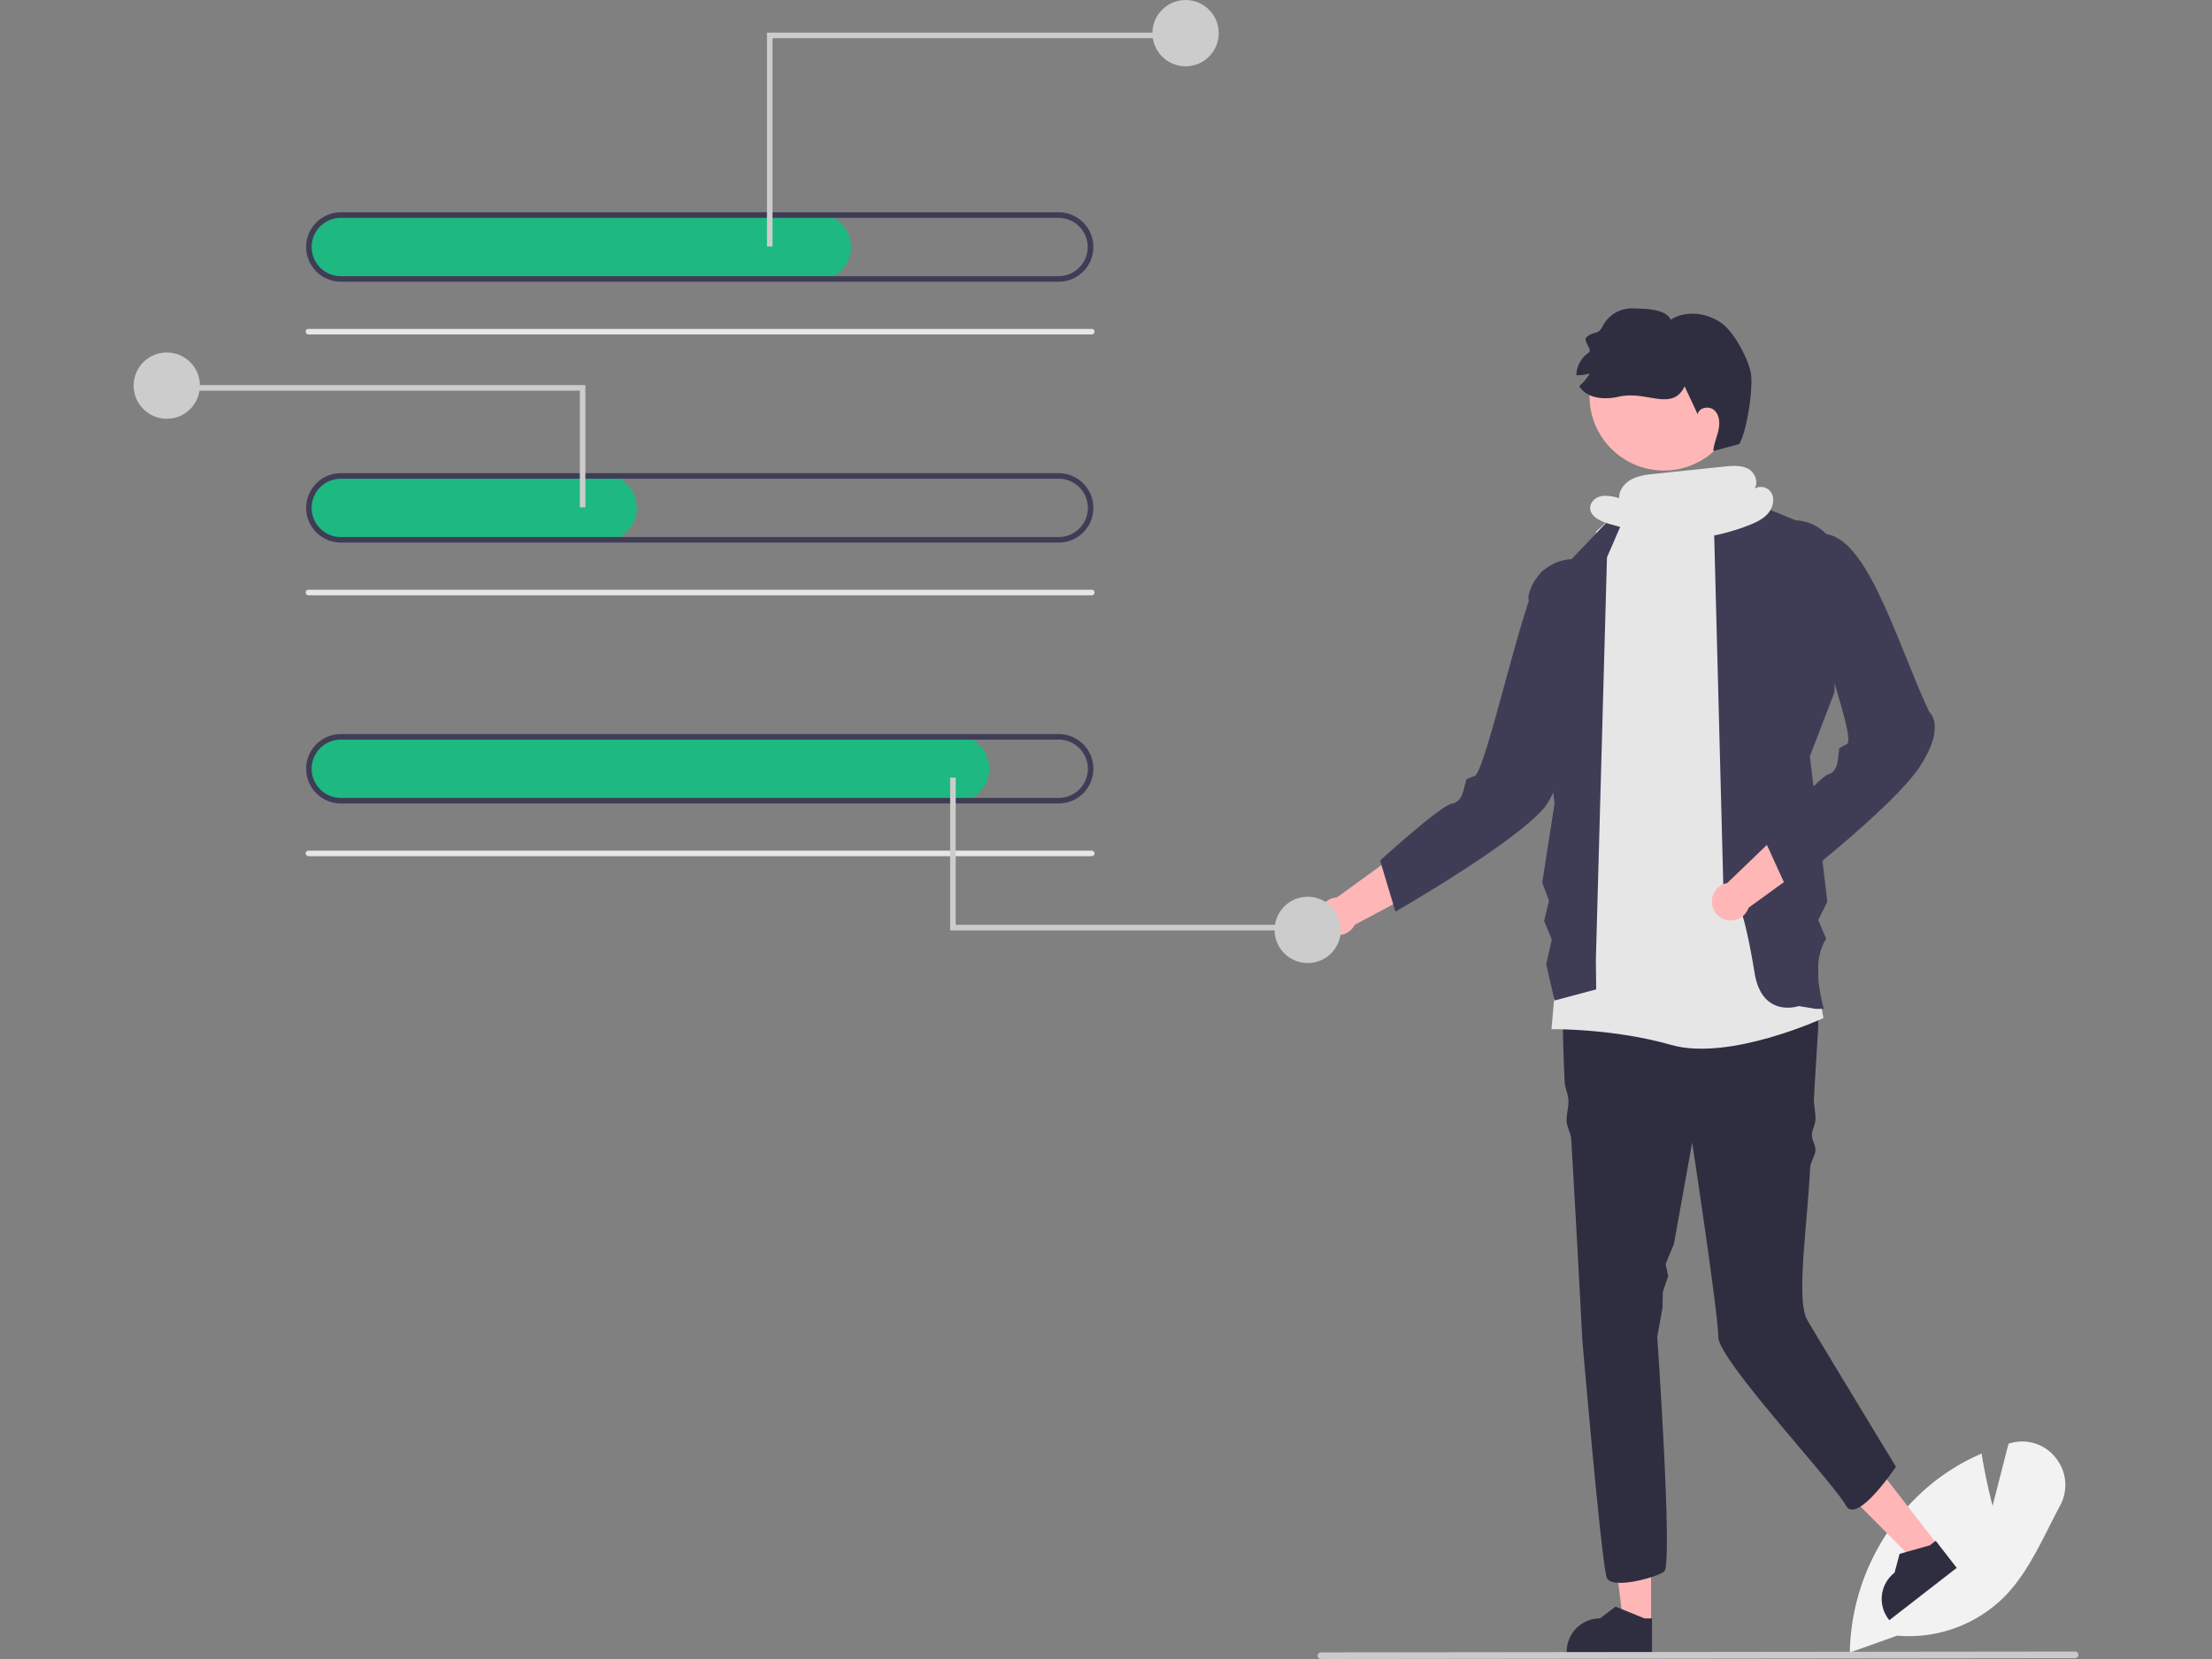 <svg data-name="Layer 1"
  width="320"
  height="240"
  xmlns="http://www.w3.org/2000/svg">
  <rect width="100%" height="100%" fill="#808080" stroke="none"/>
  <path d="m267.605 239.065.006-.28a32.331 32.331 0 0 1 12.09-24.348 31.37 31.37 0 0 1 6.739-4.06l.23-.103.039.248c.466 2.963 1.205 5.987 1.549 7.33l2.306-9 .256-.073a6.132 6.132 0 0 1 6.545 2.09 6.237 6.237 0 0 1 .648 6.96c-.538 1-1.066 2.046-1.578 3.056-1.756 3.473-3.571 7.064-6.217 9.854a19.543 19.543 0 0 1-15.763 5.88z"
    fill="#f2f2f2"
    style="stroke-width:.401"/>
  <path fill="#ffb6b6"
    d="M238.85 234.903h-4.013l-1.91-15.48h5.924z"/>
  <path d="M238.992 239.09H226.65v-.157a4.804 4.804 0 0 1 4.804-4.803l2.254-1.71 4.206 1.71h1.078z"
    fill="#2f2e41"
    style="stroke-width:.401"/>
  <path fill="#ffb6b6"
    d="m280.392 223.597-3.17 2.46-11-11.058 4.68-3.632z"/>
  <path d="m283.07 226.817-9.749 7.567-.096-.124a4.804 4.804 0 0 1 .85-6.74l.732-2.733 4.372-1.228.85-.66zM263.032 148.7s-.273 4.191-.619 10.183c-.057.982.278 2.05.218 3.119-.04.709-.472 1.398-.512 2.138-.043.78.554 1.47.512 2.278-.042.788-.723 1.693-.764 2.5-.443 8.686-2.046 19.084-.44 21.99.79 1.433 12.847 21.28 12.847 21.28s-5.62 8.43-7.227 5.62c-2.12-3.712-18.468-21.078-18.468-24.394 0-3.312-3.782-28.136-3.782-28.136l-2.637 14.69-1.21 2.911.38 1.709-.78 2.306-.043 2.282-.76 4.238s2.288 33.018.999 33.938c-1.293.923-7.552 2.581-8.29.923-.736-1.658-3.55-34.46-3.55-34.46s-.77-15.031-1.606-29.003c-.048-.811-.618-1.79-.662-2.59-.053-.927.309-2.131.26-3.03-.052-1.033-.51-1.76-.553-2.747-.342-7.632-.394-13.647.216-14.562 1.843-2.762 3.501-4.97 3.501-4.97s26.338-6.448 32.97 1.838z"
    fill="#2f2e41"
    style="stroke-width:.401"/>
  <path d="m239.345 69.66 6.35-.356 4.786 2.613 13.308 75.365s-13.604 6.288-22.035 3.88c-8.432-2.41-17.31-2.274-17.31-2.274l6.47-72.002 5.219-4.818z"
    fill="#e6e6e6"
    style="stroke-width:.401"/>
  <path d="m249.94 71.257 9.829 4.014a6.69 6.69 0 0 1 6.256 5.488l-.652 19.413-3.545 9.235 2.528 21.038-1.324 2.65 1.144 2.704c-1.679 2.726-1.337 6.297-.34 10.143h-1.205l-2.409-.401s-5.303 1.84-6.39-4.772c-2.844-17.31-4.45-9.682-4.45-9.682l-1.4-53.708zM236.534 71.265l-9.182 9.627a6.69 6.69 0 0 0-6.257 5.488l3.796 29.852-1.781 11.455.978 2.597-.709 2.936 1.11 2.685-.802 3.613 1.204 5.22 6.022-1.606-.046-4.281 1.606-58.216z"
    fill="#3f3d56"
    style="stroke-width:.401"/>
  <path d="m205.912 120.751-12.509 9.077a2.731 2.731 0 1 0 2.579 3.961l17.009-9.08z"
    fill="#ffb6b6"
    style="stroke-width:.401"/>
  <path d="M223.285 82.507c-2.377 1.097-8.25 29.169-9.974 29.764-1.723.595-1.065.506-1.307 1.003-.242.496-.3 2.721-1.955 2.982-1.654.262-10.397 8.232-10.397 8.232l2.216 7.387s16.823-9.611 21.462-14.934c4.638-5.322 7.136-32.692 7.136-32.692l.474-2.731s-5.278-.107-7.655.989z"
    fill="#3f3d56"
    style="stroke-width:.401"/>
  <path d="m261.01 117.045-11.147 10.704a2.731 2.731 0 1 0 3.096 3.57l15.605-11.323Z"
    fill="#ffb6b6"
    style="stroke-width:.401"/>
  <path d="M262.63 84.916c-2.204 1.412 6.174 21.89 4.548 22.715-1.626.825-.986.647-1.158 1.172-.171.525.076 2.737-1.528 3.223-1.603.485-9.171 9.577-9.171 9.577l3.207 7.014s15.348-11.824 19.214-17.732c3.866-5.907 1.35-7.902 1.35-7.902-4.796-10.187-9.282-26.8-16.06-25.695 0 0 1.804 6.216-.401 7.628z"
    fill="#3f3d56"
    style="stroke-width:.401"/>
  <circle cx="240.707"
    cy="57.307"
    r="10.762"
    fill="#ffb6b6"
    style="stroke-width:.401"/>
  <path d="M251.605 64.242s-2.37.65-3.75 1.012c.072-1.027.516-1.987.742-2.992.226-1.004.177-2.185-.57-2.894-.746-.709-2.3-.433-2.42.588l-1.898-4.058c-1.808 3.72-5.503.55-9.533 1.49-2.055.485-4.632.277-5.718-1.535a6.71 6.71 0 0 0 1.519-1.821 6.13 6.13 0 0 1-1.93.244 4.047 4.047 0 0 1 1.789-3.266c.58-.379-.855-1.727-.35-2.201 1.038-.969 1.734-.311 2.347-1.588a4.716 4.716 0 0 1 4.26-2.605c1.762.041 4.918.024 5.601 1.647 2.178-1.426 5.21-1.023 7.339.473 1.77 1.238 3.783 4.98 4.227 7.094.445 2.113-.535 8.57-1.655 10.412z"
    fill="#2f2e41"
    style="stroke-width:.401"/>
  <path d="M118.296 40.552H49.381a4.902 4.902 0 0 1-4.948-4.49 4.82 4.82 0 0 1 4.807-5.146h69.056a4.818 4.818 0 0 1 0 9.636z"
    fill="#1eb980"
    style="stroke-width:.401"/>
  <path d="M157.938 48.38H44.623a.401.401 0 0 1 0-.802h113.315a.401.401 0 0 1 0 .803z"
    fill="#e6e6e6"
    style="stroke-width:.401"/>
  <path d="M153.226 40.752H49.24a5.019 5.019 0 0 1 0-10.037h103.986a5.019 5.019 0 0 1 0 10.037zM49.24 31.518a4.216 4.216 0 0 0 0 8.431h103.986a4.216 4.216 0 0 0 0-8.43z"
    fill="#3f3d56"
    style="stroke-width:.401"/>
  <path d="M87.382 78.291h-38a4.902 4.902 0 0 1-4.949-4.489 4.82 4.82 0 0 1 4.807-5.146h38.142a4.818 4.818 0 0 1 0 9.635z"
    fill="#1eb980"
    style="stroke-width:.401"/>
  <path d="M157.938 86.12H44.623a.401.401 0 0 1 0-.803h113.315a.401.401 0 0 1 0 .803z"
    fill="#e6e6e6"
    style="stroke-width:.401"/>
  <path d="M153.226 78.492H49.24a5.019 5.019 0 0 1 0-10.037h103.986a5.019 5.019 0 0 1 0 10.037zM49.24 69.258a4.216 4.216 0 0 0 0 8.431h103.986a4.216 4.216 0 0 0 0-8.431z"
    fill="#3f3d56"
    style="stroke-width:.401"/>
  <path d="M138.37 116.031H49.381a4.902 4.902 0 0 1-4.948-4.489 4.82 4.82 0 0 1 4.807-5.146h89.13a4.818 4.818 0 0 1 0 9.635z"
    fill="#1eb980"
    style="stroke-width:.401"/>
  <path d="M157.938 123.86H44.623a.401.401 0 0 1 0-.803h113.315a.401.401 0 0 1 0 .803z"
    fill="#e6e6e6"
    style="stroke-width:.401"/>
  <path d="M153.226 116.232H49.24a5.019 5.019 0 0 1 0-10.037h103.986a5.019 5.019 0 0 1 0 10.037zM49.24 106.998a4.216 4.216 0 0 0 0 8.431h103.986a4.216 4.216 0 0 0 0-8.431z"
    fill="#3f3d56"
    style="stroke-width:.401"/>
  <path fill="#ccc"
    d="M110.955 4.723h58.078v.803h-57.276v30.129h-.802z"/>
  <circle cx="171.515"
    cy="4.796"
    r="4.796"
    fill="#ccc"
    style="stroke-width:.401"/>
  <path fill="#ccc"
    d="M84.686 55.712H26.608v.803h57.275v16.88h.803z"/>
  <circle cx="24.126"
    cy="55.785"
    r="4.796"
    fill="#ccc"
    style="stroke-width:.401"/>
  <path fill="#ccc"
    d="M137.453 134.596h49.245v-.803h-48.442v-21.296h-.803z"/>
  <circle cx="189.18"
    cy="134.523"
    r="4.796"
    fill="#ccc"
    style="stroke-width:.401"/>
  <path d="M300.193 239.877 191.088 240a.478.478 0 1 1 0-.956l109.105-.123a.478.478 0 0 1 0 .956z"
    fill="#cacaca"
    style="stroke-width:.401"/>
  <path d="M256.24 71.267a1.79 1.79 0 0 0-2.427-.576c.59-.82.146-2.221-.78-2.788-1.048-.642-2.371-.535-3.594-.408l-10.02 1.047c-1.155.12-2.342.25-3.37.79-1.03.54-1.875 1.594-1.816 2.755a5.765 5.765 0 0 0-2.458-.334c-.823.13-1.635.732-1.723 1.561-.141 1.33 1.44 2.1 2.727 2.464l7.17 2.032-.736.157a30.544 30.544 0 0 0 13.833-2.001c1.007-.397 2.027-.873 2.732-1.694.705-.821 1.013-2.074.461-3.005z"
    fill="#e6e6e6"
    style="stroke-width:.401"/>
</svg>
